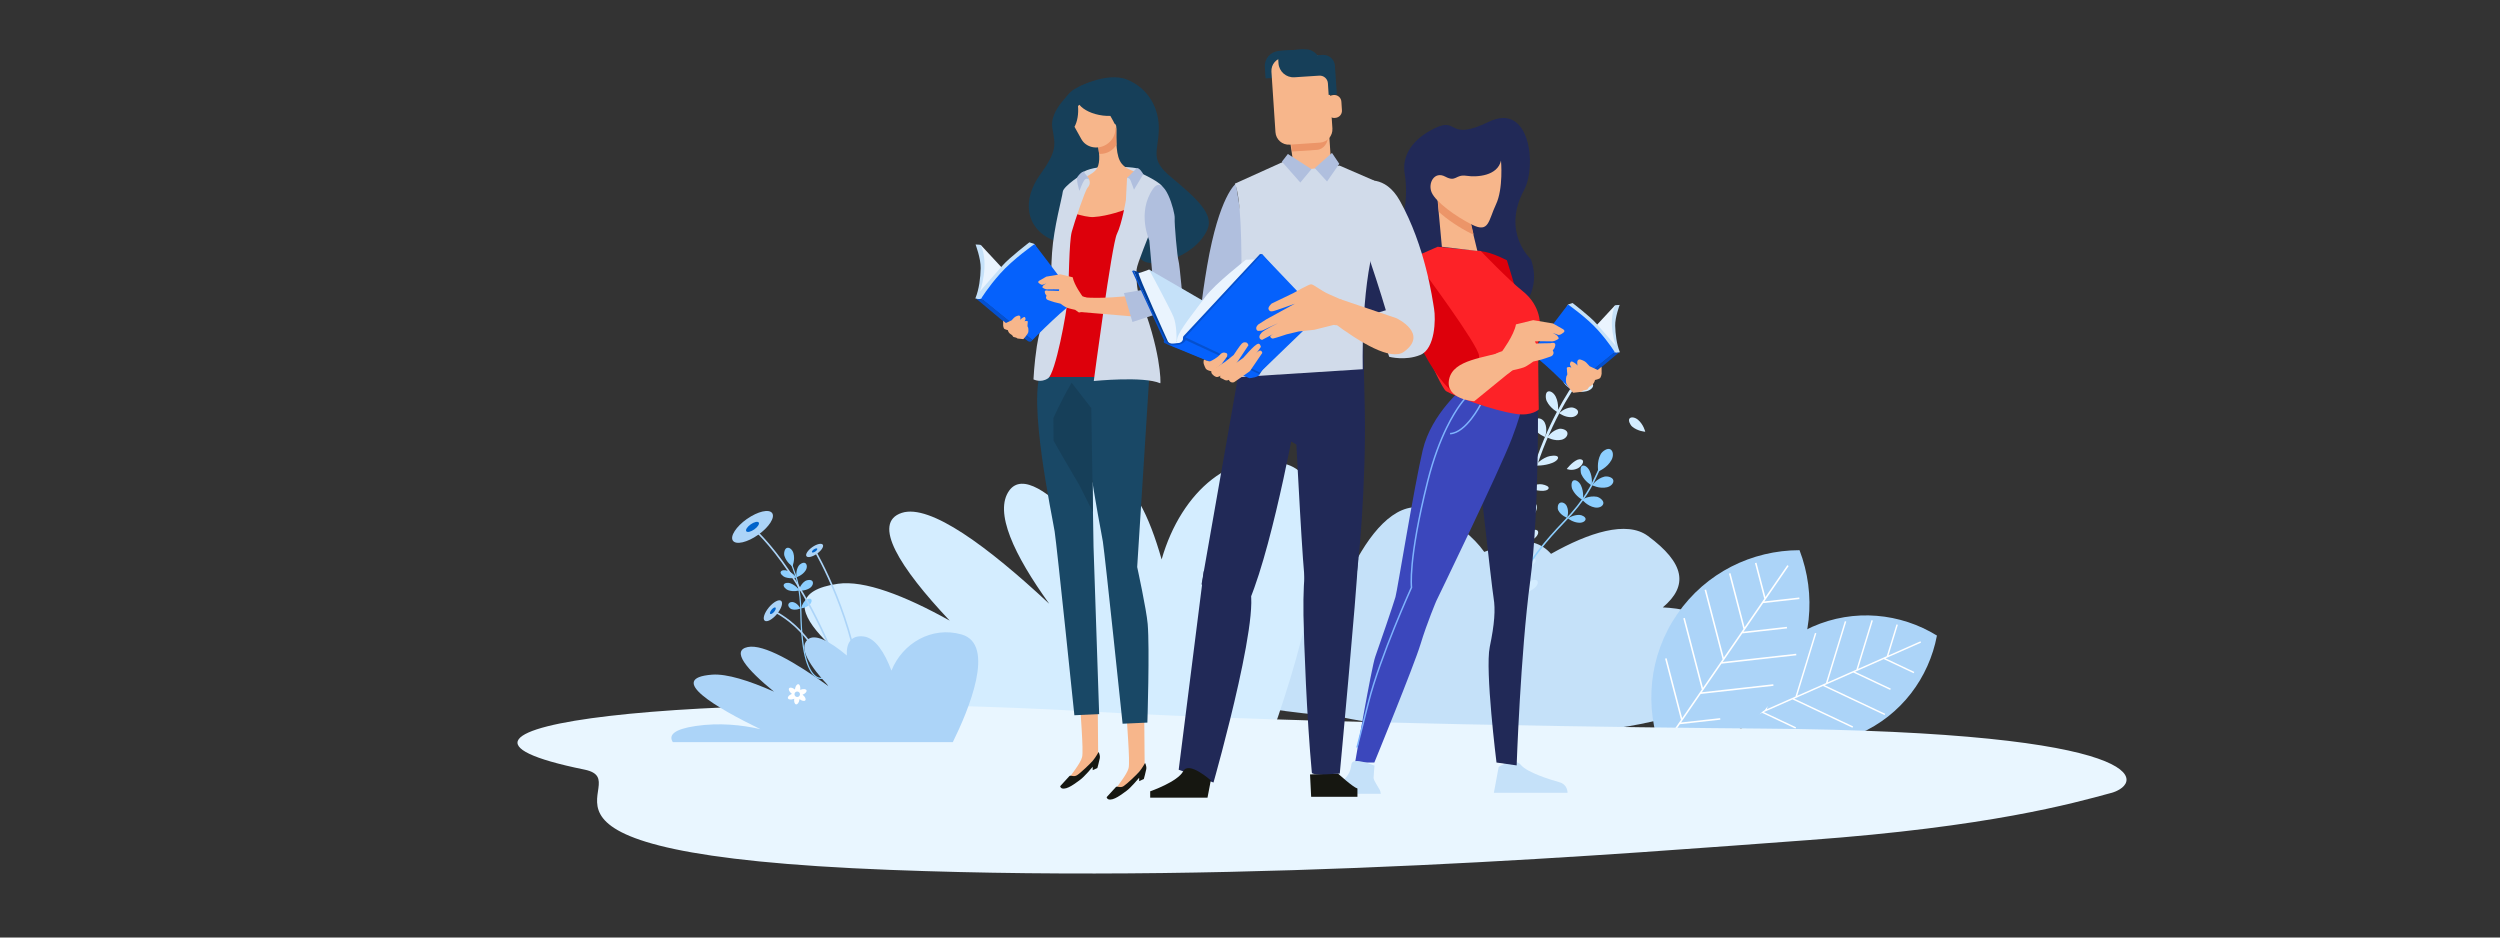 <?xml version="1.0" encoding="UTF-8"?>
<svg id="Capa_1" data-name="Capa 1" xmlns="http://www.w3.org/2000/svg" viewBox="0 0 800 300">
  <rect x="0" y="0" width="800" height="300" fill="#333333" stroke="none"/>
  <defs>
    <style>
      .cls-1 {
        fill: #fff;
      }

      .cls-2 {
        fill: #0561fc;
      }

      .cls-3 {
        fill: #eaf4fe;
      }

      .cls-4 {
        stroke: #7eb3ff;
        stroke-width: .48px;
      }

      .cls-4, .cls-5, .cls-6 {
        fill: none;
        stroke-miterlimit: 10;
      }

      .cls-7 {
        fill: #d4edff;
      }

      .cls-8 {
        fill: #c5e1f9;
      }

      .cls-9 {
        fill: #f7b68b;
      }

      .cls-10 {
        fill: #dd000b;
      }

      .cls-11 {
        fill: #163f59;
      }

      .cls-12 {
        fill: #194866;
      }

      .cls-13 {
        fill: #d1dbea;
      }

      .cls-14 {
        fill: #ec9568;
      }

      .cls-15 {
        fill: #0063cb;
      }

      .cls-16 {
        fill: #0450cf;
      }

      .cls-17 {
        fill: #acd4f8;
      }

      .cls-18 {
        fill: #003e99;
      }

      .cls-5 {
        stroke-width: .47px;
      }

      .cls-5, .cls-6 {
        stroke: #fff;
      }

      .cls-19 {
        fill: #b0bfde;
      }

      .cls-20 {
        fill: #3b47bc;
      }

      .cls-21 {
        fill: #fd2227;
      }

      .cls-22 {
        fill: #161711;
      }

      .cls-23 {
        fill: #212957;
      }

      .cls-24 {
        fill: #8dcfff;
      }

      .cls-25 {
        fill: #e9f6ff;
      }

      .cls-6 {
        stroke-width: .51px;
      }
    </style>
  </defs>
  <path class="cls-8" d="M389.4,204.73c-12.56-8.57-2.26-11.31,9.86-11.01-5.6-6.13-1.7-11.82,13.07-18,6.63-2.77,14.46-.97,22.05,2.93,6.54-11.69,15.01-19.61,24.15-15.05,7.56,3.77,13.07,8.27,16.43,13.01,2.44-.93,5.06-1.8,7.86-2.6,6.09-1.74,10.46-.22,13.51,3.22,12.09-6.82,24.2-10.73,30.98-5.74,11.79,8.69,13.07,15.91,4.79,22.87,12.08,.64,21.01,4.81,4.76,14.15,14.45-1.31,24.63,.4,18.1,9.11-14.59,19.39-79.21,21.5-126.92,11.63-30.3-2.22-55.32-8.38-59.73-18.45-3.25-7.41,7.4-8.09,21.12-6.08h-.02Z"/>
  <path class="cls-7" d="M245.62,241c-2.66-5.41,.6-10.26,13.11-13.31,13.66-3.34,26.72-2.06,37.48,.85-25.41-15.62-55.05-37.81-28.1-41.73,8.41-1.22,21.36,3.75,35.79,11.79-16.12-17.09-25.01-31.34-15.31-34.49,9.01-2.93,27.48,10.74,47.16,29.09-11.23-15.61-17.76-29.38-12.78-36.24,4.07-5.6,12.83,.23,22.92,11.29-.49-10.1,2.6-16.35,9.72-15.44,6.7,.85,12.17,12.33,16.11,26.21,6.32-22.08,23.23-36.16,40.37-30.31,20.14,6.88,4.22,59.85-4.66,85.09l-161.8,7.19h0Z"/>
  <path class="cls-17" d="M579.94,200.57c-13.39,5.91-22.22,17.9-24.77,31.38,11.68,7.19,26.49,8.73,39.88,2.81,13.39-5.91,22.22-17.9,24.77-31.38-11.68-7.19-26.49-8.73-39.88-2.81h0Z"/>
  <path class="cls-5" d="M614.64,205.43l-57.1,25.23m45.35-19.96l9.58,4.52m-19.32-.22l11.81,5.57m-21.54-1.27l19.74,9.32m-29.47-5.02l19.2,9.06m-28.94-4.77l10.69,5.05m29.35-22.94l3.11-10.13m-12.84,14.43l4.84-15.79m-14.58,20.09l6.06-19.77m-15.8,24.07l6.23-20.3m-15.96,24.6l5.35-17.44"/>
  <path class="cls-17" d="M536.71,196.53c-9.16,13.32-10.52,29.72-5.11,43.87,15.16-.02,29.98-7.15,39.14-20.47s10.52-29.72,5.11-43.87c-15.16,.02-29.98,7.15-39.14,20.47h0Z"/>
  <g>
    <path class="cls-6" d="M572.16,180.99l-39.08,56.82m31.08-45.06l11.63-1.3m-18.3,10.99l14.34-1.6m-21,11.29l23.97-2.68m-30.63,12.37l23.31-2.61m-29.98,12.29l12.98-1.45m14.3-38.59l-2.95-11.33m-3.71,21.01l-4.6-17.66m-2.06,27.35l-5.75-22.11m-.91,31.79l-5.91-22.71m-.75,32.4l-5.07-19.5"/>
    <path class="cls-25" d="M564.21,233.15c-36.12-.29-148.03-1.59-215.95-5.49-125.94-7.24-228.81,4.86-161.25,18.61,18.88,3.84-35.6,26.93,97.71,32.09,117.02,4.53,236.33-5.32,294.06-9.54,57.74-4.23,84.39-11.7,96.76-15.07,10.88-2.96,14.91-19.58-111.34-20.6h0Z"/>
  </g>
  <path class="cls-7" d="M486.16,196.49c-5.25-46.27,19.51-76.6,19.77-76.9l.68,.57c-.24,.3-24.78,30.36-19.57,76.23l-.88,.1h0Z"/>
  <path class="cls-7" d="M505.43,120.73s.24-2.85,2.14-4.94c.68-.76,2.43-1.56,3.14-.92s.41,2.12-.58,3.22c-1.89,2.09-4.69,2.64-4.69,2.64h0Z"/>
  <path class="cls-7" d="M502.8,124.85s1.67-1.93,4.16-2.53c.9-.22,2.62,.05,2.81,.84,.2,.8-.8,1.72-2.11,2.04-2.49,.6-4.85-.35-4.85-.35h0Z"/>
  <path class="cls-7" d="M498.94,132.22s1.64-1.68,3.8-1.84c.78-.06,2.19,.53,2.25,1.39,.06,.85-.89,1.62-2.02,1.71-2.17,.16-4.03-1.26-4.03-1.26h0Z"/>
  <path class="cls-7" d="M503.2,124.75s-2.16-.89-3.1-2.84c-.34-.7-.31-2.22,.45-2.59,.77-.37,1.83,.22,2.32,1.24,.94,1.94,.32,4.18,.32,4.18h0Z"/>
  <path class="cls-7" d="M486.16,173.88s-2.39-.13-4.18-1.64c-.66-.55-1.36-1.99-.85-2.6,.51-.61,1.75-.4,2.7,.4,1.8,1.52,2.33,3.84,2.33,3.84h0Z"/>
  <path class="cls-7" d="M498.49,131.95s-2.38-1.22-3.53-3.59c-.42-.86-.5-2.66,.3-3.04s1.97,.39,2.58,1.64c1.15,2.37,.65,4.99,.65,4.99h0Z"/>
  <path class="cls-7" d="M494.46,139.84s-2.52-.85-3.53-2.92c-.36-.75-.23-2.42,.7-2.88,.94-.46,2.17,.13,2.7,1.22,1.01,2.07,.12,4.58,.12,4.58h0Z"/>
  <path class="cls-7" d="M495.12,139.97s1.45-2.18,3.75-2.73c.83-.2,2.46,.24,2.69,1.2,.23,.96-.64,1.99-1.86,2.28-2.3,.55-4.58-.75-4.58-.75h0Z"/>
  <path class="cls-7" d="M486.38,174.25s.41-2.18,2.38-3.81c.72-.58,2.48-1.22,3.14-.73,.66,.47,.28,1.61-.76,2.47-1.97,1.62-4.76,2.08-4.76,2.08h0Z"/>
  <path class="cls-7" d="M489.22,156.16s1.3-1.13,3.55-1.22c.81-.03,2.46,.4,2.74,.98,.29,.58-.51,1.1-1.7,1.15-2.24,.08-4.59-.91-4.59-.91h0Z"/>
  <path class="cls-7" d="M491.21,148.38s-1.43-.75-2.14-2.63c-.26-.68-.32-2.2,.14-2.63,.47-.43,1.19,.09,1.56,1.08,.71,1.88,.44,4.17,.44,4.17h0Z"/>
  <path class="cls-7" d="M487.56,165.65s.66-2.69,2.14-4.13c.54-.51,1.71-.71,2.02,.14,.3,.85-.13,2.2-.92,2.95-1.49,1.42-3.24,1.04-3.24,1.04h0Z"/>
  <path class="cls-7" d="M489.33,156.53s-3.03-1.18-4.7-3.19c-.61-.73-.91-2.2,0-2.45,.92-.25,2.43,.47,3.32,1.54,1.68,2.02,1.38,4.11,1.38,4.11h0Z"/>
  <path class="cls-7" d="M487.14,165.96s-2.86-1.12-4.31-3c-.53-.68-.67-2.04,.26-2.26s2.36,.47,3.11,1.45c1.45,1.88,.93,3.81,.93,3.81h0Z"/>
  <path class="cls-7" d="M526.49,138.16s-2.39-.13-4.19-1.64c-.65-.55-1.36-1.99-.85-2.6,.51-.61,1.75-.4,2.7,.4,1.8,1.52,2.33,3.84,2.33,3.84h0Z"/>
  <path class="cls-7" d="M486.24,190.26s.41-2.18,2.39-3.8c.71-.59,2.47-1.22,3.14-.74,.66,.47,.28,1.61-.76,2.47-1.98,1.63-4.76,2.08-4.76,2.08h0Z"/>
  <path class="cls-7" d="M485.87,182.32s.52-1.64,2.42-2.87c.69-.44,2.32-.91,2.88-.55,.56,.36,.14,1.22-.86,1.87-1.89,1.22-4.43,1.56-4.43,1.56h0Z"/>
  <path class="cls-7" d="M501.37,150.07s1.52-2.09,3.38-2.94c.68-.31,1.84-.21,1.83,.57,0,.77-.87,1.79-1.85,2.24-1.87,.85-3.37,.13-3.37,.13h0Z"/>
  <path class="cls-7" d="M486.1,190.57s-3.15-.79-5.07-2.58c-.7-.65-1.19-2.06-.31-2.43,.88-.36,2.47,.17,3.49,1.11,1.92,1.79,1.89,3.9,1.89,3.9h0Z"/>
  <path class="cls-7" d="M485.78,182.48s-2.87-.73-4.38-2.32c-.55-.58-.77-1.83,.13-2.15s2.33,.17,3.13,1.01c1.52,1.6,1.11,3.46,1.11,3.46h0Z"/>
  <path class="cls-7" d="M491.31,148.99s1.26-1.79,3.81-2.81c.92-.37,2.89-.58,3.34-.04,.45,.54-.36,1.44-1.71,1.98-2.55,1.02-5.45,.88-5.45,.88h0Z"/>
  <path class="cls-24" d="M253.57,181.26s-1.95-1.3-2.57-3.42c-.22-.77,.03-2.28,.84-2.52,.8-.23,1.73,.56,2.05,1.68,.62,2.13-.32,4.27-.32,4.27h0Z"/>
  <path class="cls-24" d="M254.86,184.72s-.32-2.02,.69-3.64c.36-.58,1.51-1.28,2.13-.89,.62,.4,.67,1.45,.14,2.32-1.01,1.62-2.96,2.22-2.96,2.22h0Z"/>
  <path class="cls-24" d="M255.55,188.97s.53-1.98,2.11-3.04c.58-.39,1.9-.56,2.32,.06,.41,.61,.02,1.6-.81,2.17-1.58,1.07-3.61,.82-3.61,.82h0Z"/>
  <path class="cls-24" d="M254.84,184.83s-1.83,.51-3.62-.13c-.66-.23-1.61-1.1-1.41-1.67s1.19-.73,2.14-.4c1.79,.64,2.89,2.19,2.89,2.19h0Z"/>
  <path class="cls-24" d="M255.82,188.92s-1.85,.58-3.64-.07c-.65-.23-1.6-1.12-1.39-1.72s1.22-.8,2.17-.46c1.79,.64,2.87,2.25,2.87,2.25h0Z"/>
  <path class="cls-24" d="M256.13,194.71s-1.5,.7-2.88,.21c-.5-.17-1.18-.97-.96-1.57,.21-.61,1.02-.87,1.75-.61,1.38,.49,2.09,1.98,2.09,1.98h0Z"/>
  <path class="cls-24" d="M256.36,194.68s.28-1.56,1.41-2.61c.41-.38,1.42-.72,1.78-.32,.36,.39,.13,1.19-.47,1.74-1.14,1.05-2.72,1.19-2.72,1.19h0Z"/>
  <path class="cls-24" d="M262.43,217.27c.49,.05,.8-.06,.82-.07l-.13-.36,.07,.18-.06-.18s-.87,.29-1.94-.46c-1.21-.85-2.21-2.6-2.99-5.22-1.06-3.6-1.64-8.73-1.73-15.25-.1-7.58-1.53-11.46-2.47-14.03-.24-.66-.45-1.22-.58-1.72l-.37,.1c.13,.51,.35,1.09,.59,1.75,.93,2.54,2.34,6.39,2.44,13.9,.19,14.53,2.77,19.33,4.91,20.8,.55,.39,1.06,.53,1.45,.56h0Z"/>
  <path class="cls-24" d="M511.46,150.87s-.62-3,.76-5.53c.5-.92,2.13-2.09,3.08-1.57s1.1,2.1,.37,3.44c-1.38,2.54-4.21,3.66-4.21,3.66h0Z"/>
  <path class="cls-24" d="M509.47,155.26s1.56-2.17,3.98-2.75c.88-.21,2.58,.19,2.8,1.13,.23,.94-.7,1.97-1.98,2.28-2.43,.58-4.8-.66-4.8-.66h0Z"/>
  <path class="cls-24" d="M506.22,159.85s2.31-1.35,4.76-.89c.89,.17,2.28,1.22,2.09,2.17s-1.45,1.51-2.74,1.26c-2.45-.46-4.11-2.55-4.11-2.55h0Z"/>
  <path class="cls-24" d="M509.34,155.34s-2.17-1.19-3.25-3.44c-.39-.81-.49-2.5,.22-2.84,.71-.35,1.79,.41,2.36,1.59,1.08,2.24,.67,4.69,.67,4.69h0Z"/>
  <path class="cls-24" d="M506.51,160.05s-2.24-1.16-3.33-3.41c-.4-.81-.46-2.51,.29-2.88,.75-.36,1.87,.37,2.43,1.56,1.08,2.24,.6,4.72,.6,4.72h0Z"/>
  <path class="cls-24" d="M501.49,165.71s-2.04-.73-2.86-2.44c-.3-.62-.21-1.99,.55-2.36,.75-.36,1.75,.13,2.18,1.04,.83,1.71,.13,3.76,.13,3.76h0Z"/>
  <path class="cls-24" d="M501.73,165.89s1.68-1.19,3.71-1.12c.73,.02,1.98,.63,1.95,1.33-.02,.7-.97,1.22-2.04,1.18-2.02-.07-3.61-1.39-3.61-1.39h0Z"/>
  <path class="cls-24" d="M486.65,192.45c.41,.49,.8,.68,.83,.69l.21-.46-.1,.23,.11-.23s-1.07-.52-1.39-2.21c-.35-1.9,.32-4.45,2.01-7.59,2.31-4.32,6.47-9.61,12.38-15.76,6.86-7.14,9.1-12.04,10.57-15.29,.38-.83,.7-1.55,1.04-2.13l-.44-.25c-.35,.6-.68,1.33-1.06,2.17-1.46,3.22-3.67,8.08-10.48,15.15-13.14,13.67-15.15,20.5-14.52,23.82,.17,.87,.51,1.46,.84,1.86h0Z"/>
  <path class="cls-17" d="M215.31,237.49c-1.46-2.24,.36-4.15,7.29-5.17,7.57-1.11,14.79-.36,20.75,1.02-14.03-6.8-30.39-16.34-15.45-17.45,4.65-.34,11.82,1.91,19.78,5.44-8.88-7.23-13.78-13.17-8.39-14.28,4.99-1.03,15.19,4.85,26.03,12.66-6.18-6.54-9.76-12.25-6.99-14.94,2.27-2.2,7.1,.32,12.66,4.99-.24-4.11,1.48-6.59,5.42-6.09,3.71,.47,6.71,5.22,8.85,10.93,3.56-8.85,12.95-14.27,22.43-11.58,11.14,3.15,2.19,24.37-2.79,34.47h-89.59Z"/>
  <path class="cls-17" d="M272.8,228.16l.51-.15c-3.61-12.1-10.12-29.79-20.62-45.31-6.28-9.29-11.1-13.46-11.14-13.5l-.35,.4s4.81,4.17,11.06,13.41c5.77,8.54,14.01,23.29,20.54,45.13h0Z"/>
  <path class="cls-17" d="M275.5,223.47l.53-.04c-2.05-25.2-14.76-46.87-14.88-47.08l-.46,.27c.13,.21,12.78,21.78,14.81,46.85h0Z"/>
  <path class="cls-17" d="M265.99,225.84l.53-.05c-1.03-12.12-6.16-19.78-10.28-24.09-4.47-4.67-8.77-6.5-8.81-6.51l-.21,.49s4.25,1.81,8.65,6.41c4.05,4.24,9.1,11.8,10.12,23.75h0Z"/>
  <path class="cls-17" d="M239.02,166.06c-3.47,2.44-5.48,5.56-4.49,6.96,.99,1.41,4.6,.57,8.07-1.87s5.48-5.56,4.49-6.96-4.6-.56-8.07,1.88h0Z"/>
  <path class="cls-15" d="M240.23,167.79c-1.1,.77-1.74,1.76-1.42,2.21s1.46,.18,2.56-.59,1.74-1.76,1.42-2.21-1.46-.18-2.56,.59h0Z"/>
  <path class="cls-17" d="M259.93,175.08c-1.45,1.02-2.28,2.32-1.87,2.9s1.91,.24,3.36-.78c1.45-1.02,2.28-2.32,1.87-2.9s-1.92-.24-3.36,.78h0Z"/>
  <path class="cls-15" d="M260.43,175.8c-.46,.32-.73,.73-.59,.92,.13,.18,.61,.07,1.07-.24,.46-.32,.73-.73,.59-.92-.13-.18-.61-.07-1.07,.24h0Z"/>
  <path class="cls-17" d="M246.04,194.37c-1.45,1.75-2.06,3.65-1.35,4.24,.71,.59,2.47-.36,3.92-2.1,1.45-1.75,2.06-3.65,1.35-4.24-.71-.59-2.47,.36-3.92,2.1h0Z"/>
  <path class="cls-15" d="M246.91,195.1c-.46,.55-.66,1.16-.43,1.34,.22,.19,.78-.11,1.24-.66,.46-.56,.66-1.16,.43-1.35-.23-.19-.78,.11-1.25,.67h0Z"/>
  <path class="cls-1" d="M254.98,223.03c-.47-.07-.81-.52-.73-1,.07-.48,.52-.81,1-.73,.47,.07,.81,.52,.73,1-.07,.47-.51,.81-1,.73h0Zm1.99-.6c-.06-.05-.12-.09-.18-.13,.03,0,.06-.02,.09-.03,.83-.32,1.37-.94,1.2-1.38-.17-.43-.99-.52-1.82-.2-.07,.03-.14,.06-.21,.09,0-.03,.02-.06,.02-.1,.13-.89-.13-1.65-.59-1.73-.46-.07-.94,.59-1.07,1.48,0,.08-.02,.15-.02,.22-.02-.02-.05-.04-.08-.06-.7-.56-1.5-.72-1.79-.35-.29,.36,.04,1.11,.73,1.67,.06,.05,.12,.09,.18,.13-.03,.02-.06,.02-.09,.04-.83,.32-1.37,.94-1.2,1.38,.17,.43,.98,.52,1.82,.2,.07-.02,.14-.06,.21-.09,0,.03-.02,.06-.02,.1-.13,.89,.13,1.65,.59,1.73,.46,.07,.95-.59,1.07-1.48,.02-.08,.02-.15,.02-.22,.02,.02,.06,.05,.08,.06,.7,.56,1.5,.71,1.79,.35,.29-.36-.04-1.11-.73-1.67h0Z"/>
  <path class="cls-8" d="M479.58,245.38l-1.54,8.31h23.56s.15-2.62-2.62-3.39c-2.77-.77-10.31-3.08-12.31-5.54-2-2.47-7.08,.62-7.08,.62h0Z"/>
  <path class="cls-23" d="M478.88,244s-3.7-29.56-2.16-36.96c1.54-7.39,1.85-12,1.23-15.7s-5.74-49.86-5.74-49.86l15.9-16.64h4s.62,38.18-2.47,61.27c-3.08,23.09-4.31,58.82-4.31,58.82l-6.46-.92h0Z"/>
  <path class="cls-20" d="M468.41,123.91s-10.36,8.39-13.13,20.1c-2.77,11.7-8.12,44.87-8.73,47.03s-5.23,15.7-6.46,19.09c-1.23,3.39-6.46,33.87-6.46,33.87h6.16s12.62-30.79,14.78-37.87,5.05-13.83,5.05-13.83c0,0,20.2-41.59,24.2-52.06,4-10.47,4.32-15.4,4.32-15.4l-19.71-.92h0v-.02Z"/>
  <path class="cls-8" d="M439.85,245s-.31,3-.31,3.93,2,3.54,2.16,4.31l.15,.77h-15.09s-.31-1.54,2.16-3.54c2.47-2,3.23-3.39,3.54-5.93s7.39,.47,7.39,.47h0Z"/>
  <path class="cls-4" d="M469.1,127.22s-2.85,2.85-6.16,9.63c-2.03,4.16-4.24,9.79-6.08,17.16-6.34,25.35-5.18,33.96-5.18,33.96,0,0-10.05,22.16-13.75,36.71l-3.69,14.55m39.49-109.7s-4.62,9.01-9.7,9.24"/>
  <path class="cls-23" d="M489.91,82.99s-9.56-8.59-2.19-22.22c4.09-7.56,1.94-28.21-11.29-21.8-13.24,6.41-9.66-1.58-17.13,1.98-7.48,3.56-10.79,8.92-9.78,14.77s.36,16.99-4.24,19.13-26.62,14.13-12.43,29.27c14.19,15.14,65.81,4.02,57.06-21.14h0Z"/>
  <path class="cls-10" d="M482.21,83.29s8.28,26.51,7.84,30c-.45,3.49-3.11,14.25-6.33,12.48s-7.76-11.82-9.14-19.83c-1.38-8.01-15.33-34.27,7.63-22.65h0Z"/>
  <path class="cls-21" d="M473.84,80.31c-1.08,0-13.78-1.35-13.78-1.35l-8.65,3.79s-4.32-.27-3.24,6.76,12.43,34.32,14.6,35.67c2.17,1.35,14.55,6.17,22.43,7.29,5.04,.72,7.21-1.44,7.21-1.44,0,0-.45-24.5,.09-25.58s.81-7.57-5.41-12.43c-4.28-3.35-13.25-12.7-13.25-12.7h0Z"/>
  <path class="cls-10" d="M454.92,85.99s18.11,24.33,18.37,27.83c.27,3.52-2.97,13.78-6.49,12.7-3.51-1.08-10-10-12.97-17.57-2.97-7.57-13.25-32.16,1.08-22.97h0Z"/>
  <polygon class="cls-9" points="459.78 61.4 461.4 78.97 472.76 80.31 470.06 69.23 459.78 61.4 459.78 61.4"/>
  <path class="cls-14" d="M471.56,75.08c-.3-.12-.62-.26-.97-.43-3.57-1.79-7.49-4.4-10.14-6.83l-.67-7.77,10.27,8.4,1.51,6.63h0Z"/>
  <path class="cls-9" d="M480.32,51.39s.81,8.92-1.62,14.05c-2.43,5.14-2.17,9.19-7.57,6.49s-11.63-7.29-12.97-10.27c-1.35-2.97,.81-7.03,4.32-5.14,3.52,1.89,3.25-.81,6.76-.27,3.51,.54,10,0,11.08-4.87h0Z"/>
  <path class="cls-9" d="M491.33,114.29c.21-.02,.41-.06,.61-.1v-1.61c0-2.02-.8-3.87-2.09-5.25-.15,.23-.28,.42-.4,.54-1.11,1.11-1.48,2.54-6.65,4.21-7.86,2.54-17.76,2.88-19.09,9.3-1.33,6.43,8.04,7.03,8.04,7.03l15.15-12.35s1.77-1.44,4.43-1.77h.02Z"/>
  <path class="cls-3" d="M516.82,97.7l-5.99,6.46,6.33,7.52,.27-.73s-1.62-5.26-.97-8.04c.65-2.77,.37-5.23,.37-5.23h0Z"/>
  <path class="cls-8" d="M503.22,96.96s5.7,4.38,7.54,6.51c1.83,2.13,6.14,6.93,6.31,7.26,0,0-2.71-7.44-.24-13.02,.04-.09,1.46-.13,1.46-.13,0,0-1.49,3.95-1.43,6.61s.46,5.97,1.46,8.4c.19,.46-2.35,.36-2.35,.36l-14.72-14.45,.53-1.06,1.45-.48h0Z"/>
  <path class="cls-2" d="M489.68,113.32l12.09-15.88s6.02,4.21,9.6,8.24c3.58,4.03,5.37,7.04,5.37,7.04l-14.34,11.65s-10.48-10.71-12.72-11.06h0Z"/>
  <path class="cls-9" d="M485.07,103.81l5.55-1.36,6.33,1.06,3.1,1.76s1.06,.52,.28,1.14c-.77,.61-1.36,.92-1.83,.7-.47-.21-1.61-.55-1.61-.55,0,0,1.32,.58,1.6,1.1,.28,.51,.53,.58-.09,.97s-1.53,.67-1.79,.61c-.25-.06-5.38-.02-5.38-.02,0,0-.14,.84,.29,.74,.43-.09,4.62-.14,4.62-.14,0,0,.91-.27,1.34,.03,.43,.3,.13,.96,.04,1.31-.09,.35-.65,.95-.65,.95,0,0,.23,.38,.26,.68,.04,.3-.09,.97-.84,1.26s-2.96,.99-2.96,.99l-2.7,.66s-1.94,1.45-2.95,1.84c-1.02,.4-3.68,.96-3.68,.96l-1.71,1.21s-3.43-.62-3.45-.85c0-.23-1.6-4.13-1.06-4.96s2.92-1.52,2.92-1.52c0,0,3.75-5.03,4.41-8.55h-.02Z"/>
  <path class="cls-16" d="M518.32,112.58s-.76,.55-1.58,.14c-.19-.09-14.34,11.65-14.34,11.65,0,0,.2,.62,1,.39,.81-.23,14.92-12.18,14.92-12.18h0Z"/>
  <path class="cls-9" d="M505.51,115s1.34,.26,2.12,1.05c.77,.79,1.07,1.15,1.07,1.15l2.56,1.19,1.24-1.03,.02,2.25s-.15,1.22-.66,1.5c-.51,.28-1.45,.48-1.45,.48,0,0-.19,.92-.83,1.49s-1.05,.72-1.05,.72l-.6,.85-1.34,.36-.56,.37-2.61,.31s-2.13-2.29-2.27-3.25c-.13-.96,0-2.1,.27-2.32s-.04-1.31,.02-1.56c.06-.25-.28-.91,.15-1.03,.42-.13,1-.15,1.19,.17,.2,.32-.4-1.02-.4-1.02,0,0,.02-.94,.47-1,.44-.06,1.48,.79,1.48,.79,0,0,.28,.21,.41,.47,.13,.26-.07-.67-.02-1.08,.04-.4,.21-.86,.8-.85h0Z"/>
  <path class="cls-11" d="M346.67,27.12c12.58-4.92,13.66,1.39,16.84,8.97,3.18,7.58,5,24.82-1.63,31.34-6.63,6.52-6.59,17.24-11.63,11.78-5.86-6.36-8.31-.13-13.38-2.37-8.94-3.94-9.74-13-4.07-20.9s4.87-9.56,3.93-15.04,6-12.24,9.93-13.78h0Z"/>
  <path class="cls-11" d="M343.03,29.04c.92-.8,11-6.29,17.66-3.56,6.67,2.73,10.38,9.06,10.12,16.23-.27,7.18-2.88,9.3,3.93,14.96,8.32,6.92,13.7,11.88,11.67,16.67-3.93,9.26-19.5,13.62-21.67,8.99-2.69-5.76,5.73-20.75-2.49-22.22-6.09-1.09-8.21-2.05-9.41-9.52-1.19-7.48,5.44-12.34,.55-12.19-5.77,.17-18.38-2.39-10.36-9.35h0Z"/>
  <path class="cls-13" d="M362.76,58.99s-15.63,.43-16-.36c-.36-.77-1.98-2.54,.13-3.74,2.11-1.2,6.51-1.69,9.03-1.62,2.51,.07,8.56,.23,8.56,1,0,2.65-1.01,4.23-1.73,4.72h0Z"/>
  <path class="cls-9" d="M368.58,57.92s-5.37,10.46-11.67,11.9c-6.31,1.45-15.06,.09-15.96-2.43s1.3-7.48,2.75-8.75c1.45-1.26,6.13-2.52,7.4-4.87,1.03-1.91,.72-5.41,0-8.12-.72-2.7-2.88-2.88-.72-4.15s1.26-2.52,3.43-2.17c2.17,.36,3.43-.45,3.43,1.62,0,3.79-.31,9.1,1.8,11.54,2.35,2.7,5.77,2.17,9.55,5.41h-.02Z"/>
  <path class="cls-14" d="M351.09,45.65c-.72-2.7-2.88-2.88-.72-4.15s1.26-2.52,3.43-2.17c.4,.07,.78,.09,1.12,.1,.32,.28,.65,.55,1,.81,.43,.32,.87,.61,1.3,.88,0,1.57-.05,3.38,.05,5.14-.99,1.78-2.93,2.99-5.18,2.99-.13,0-.26,0-.39-.02-.09-1.22-.31-2.48-.61-3.6h0Z"/>
  <path class="cls-9" d="M366.16,229.42l.13,15.55s-5.55,6.77-7.57,7.85c-2.03,1.08-1.75,.13-1.62-.4,.13-.54,3.52-4.47,4.05-6.62,.54-2.17-.68-15.42-.54-16.1,.13-.68,5.55-.27,5.55-.27h0Z"/>
  <path class="cls-12" d="M367.69,121.76l-3.79,59.69s2.97,13.63,3.36,18.22c.66,7.86-.1,31.56-.1,31.56l-7.93,.36s-5.59-53.56-6.31-58.25c-.72-4.69-8.84-42.92-4.15-52.3s18.94,.72,18.94,.72h0Z"/>
  <path class="cls-22" d="M366.42,244.16s.54,.95,.39,1.94c-.13,.81-.79,3.19-.79,3.19l-1.49,.67v-1.08s-2.7,3.25-4.05,4.19c-1.35,.95-4.19,3.3-5.82,2.7-.43-.16-.54-.67-.54-.67,0,0,2.57-2.84,2.97-3.25,.4-.4,1.35,.4,2.43-.27,1.08-.68,4.17-3.63,5-4.6,1.08-1.26,1.9-2.84,1.9-2.84h0Z"/>
  <path class="cls-9" d="M351.28,225.9l.13,15.55s-5.55,6.77-7.57,7.85c-2.03,1.08-1.75,.13-1.62-.4,.13-.55,3.52-4.47,4.05-6.63,.54-2.17-.68-15.42-.54-16.1,.13-.67,5.55-.27,5.55-.27h0Z"/>
  <path class="cls-12" d="M349.03,119.05l.9,55.91,1.8,53.56-7.93,.36s-5.59-54.11-6.31-58.79c-.72-4.69-8.84-42.38-4.15-51.76,4.69-9.38,15.69,.72,15.69,.72h0Z"/>
  <path class="cls-11" d="M342.92,122.47l6.29,8.12,.54,33.37c-2.24-4.54-3.89-7.86-4.41-8.81-.85-1.56-4.3-7.18-8.2-14.13-.04-2.4-.06-4.82-.06-7.23,1.92-4.2,3.88-8.04,5.84-11.32h0Z"/>
  <path class="cls-22" d="M351.55,240.64s.54,.95,.39,1.95c-.13,.81-.79,3.19-.79,3.19l-1.49,.67v-1.08s-2.7,3.25-4.05,4.19c-1.35,.95-4.19,3.3-5.82,2.71-.43-.16-.54-.68-.54-.68,0,0,2.57-2.84,2.97-3.25,.4-.4,1.35,.4,2.43-.27s4.17-3.63,5-4.6c1.08-1.26,1.9-2.84,1.9-2.84h0Z"/>
  <path class="cls-10" d="M334.27,120.63h29.08l-4.2-24.65,.96-28.91s-5.41,2.09-10.15,2.38c-3.11,.2-9.74-2.38-9.74-2.38l-5.95,53.56h0Z"/>
  <path class="cls-13" d="M350.01,121.94s5.77-43.82,7.4-47.07c1.62-3.25,2.88-10.82,2.88-10.82l.36-7.03,2.88-2.35s7.03,3.07,8.3,4.87-2.35,10.46-3.25,13.17c-.9,2.7-4.69,11.54-4.87,13.52s.04,6.54,.9,8.65c6.85,16.77,6.91,27.87,6.67,27.77-5.41-2.35-21.28-.72-21.28-.72h0Z"/>
  <path class="cls-19" d="M367.78,76.94l1.68,18.67-.18,2.54,9.33-.54s-1.09-12.95-1.49-14.17-1.35-11.77-1.22-13.66c.13-1.9-3.32-14.61-6.95-9.33-5.23,7.57-1.16,16.5-1.16,16.5h0Z"/>
  <path class="cls-13" d="M346.76,55.4s-6.49,4.15-6.67,5.95-2.88,11.36-3.43,19.47c-.54,8.12,0,10.28-1.08,16.05s-2.69,6.75-3.79,13.89c-.85,5.59-1.08,10.64-1.08,10.64,0,0,2.35,1.26,4.69-.36,2.35-1.62,5.95-20.92,6.31-25.79s.36-17.85,1.26-21.1,4.24-13.17,5.05-14.07c2.02-2.25-.9-4.33-1.26-4.69h0Z"/>
  <path class="cls-19" d="M363.67,53.91l-3.07,3.11s.77-.48,1.33,1.11c.4,1.15,.95,2.57,.95,2.57l2.97-4.95s-1.24-2.38-2.19-1.84h0Z"/>
  <path class="cls-19" d="M346.86,54.9s.18,.52,.5,.85c.58,.63,1.24,1.75,1.24,1.75,0,0-.95-.74-1.56,.08-.75,1.01-1.62,3.49-1.62,3.49,0,0-1.23-3.67-.54-4.6,1.26-1.67,1.98-1.58,1.98-1.58h0Z"/>
  <path class="cls-9" d="M344.97,33.91c.13-.13,.28-.26,.43-.38,1.38,1.68,4.16,3.03,7.53,3.45,.81,.1,1.62,.13,2.39,.11l.97,1.75c1.45,2.6,.32,5.98-2.51,7.56s-6.3,.73-7.74-1.87l-2.2-3.96c.91-1.68,1.35-4.06,1.12-6.66h0Z"/>
  <path class="cls-9" d="M344.98,99.78l1.81-4.62c5.98,.45,12.27-.25,17.73-.7,11.7-.96,11.94,1.22,11.94,1.22-3.03,3.44-14.16,5.56-14.16,5.56l-17.32-1.45h0Z"/>
  <path class="cls-19" d="M371.93,91.68l-12.27,2.11,2.72,9.25,16.23-5.35s-3.31-6.13-6.69-6.01h0Z"/>
  <path class="cls-3" d="M313.87,78.41l6.84,7.38-7.22,8.58-.3-.83s1.85-6.01,1.11-9.17c-.73-3.16-.42-5.97-.42-5.97h0Z"/>
  <path class="cls-8" d="M329.39,77.55s-6.5,4.99-8.6,7.44c-2.09,2.43-7.01,7.91-7.2,8.28,0,0,3.1-8.49,.27-14.87-.05-.11-1.68-.16-1.68-.16,0,0,1.7,4.5,1.64,7.55-.06,3.04-.52,6.81-1.67,9.59-.21,.52,2.69,.41,2.69,.41l16.8-16.49-.6-1.21-1.65-.55h0Z"/>
  <path class="cls-2" d="M344.85,96.23l-13.8-18.12s-6.88,4.81-10.96,9.41c-4.09,4.6-6.12,8.04-6.12,8.04l16.38,13.29s11.96-12.23,14.51-12.61h0Z"/>
  <path class="cls-9" d="M343.27,88.73l-3.94-.96-4.5,.75-2.2,1.26s-.75,.37-.2,.81c.55,.43,.96,.65,1.3,.5s1.15-.39,1.15-.39c0,0-.93,.41-1.13,.78-.2,.36-.38,.4,.06,.69s1.09,.47,1.27,.43c.18-.04,3.83-.02,3.83-.02,0,0,.1,.59-.21,.53s-3.28-.1-3.28-.1c0,0-.65-.19-.95,.02s-.09,.68-.02,.93c.07,.24,.46,.67,.46,.67,0,0-.16,.27-.19,.48-.02,.21,.06,.69,.59,.89,.53,.21,2.11,.7,2.11,.7l1.92,.47s1.38,1.03,2.09,1.3,2.62,.68,2.62,.68l1.22,.85s2.43-.44,2.44-.61c0-.17,1.13-2.94,.75-3.52-.38-.59-2.07-1.07-2.07-1.07,0,0-2.66-3.57-3.13-6.08h0Z"/>
  <path class="cls-16" d="M312.16,95.38s.87,.62,1.8,.17c.21-.11,16.38,13.29,16.38,13.29,0,0-.23,.71-1.15,.44s-17.03-13.9-17.03-13.9h0Z"/>
  <path class="cls-9" d="M325.96,100.96s-.96,.18-1.5,.74-.75,.81-.75,.81l-1.82,.85-.88-.73v1.6s.09,.87,.47,1.07c.36,.2,1.03,.34,1.03,.34,0,0,.13,.66,.58,1.05,.45,.4,.74,.51,.74,.51l.43,.61,.95,.25,.4,.26,1.85,.21s1.51-1.62,1.6-2.3,0-1.49-.19-1.64c-.19-.16,.02-.92-.02-1.11s.19-.64-.1-.73c-.3-.09-.7-.1-.85,.12s.28-.72,.28-.72c0,0-.02-.67-.33-.71-.32-.04-1.04,.56-1.04,.56,0,0-.2,.14-.29,.33-.09,.18,.05-.48,.02-.77-.02-.28-.15-.61-.57-.6h0Z"/>
  <path class="cls-9" d="M422.17,54.43c2.17-.14,3.78-2.32,3.6-4.87l-1.26-18.87c-.44-.58-.93-1.05-1.46-1.37-2.61-1.49-5.47-1.3-7.86,.52-2.6,2.05-3.41,8.46-2.92,11.6,.66,4.5,1.33,9,1.99,13.51l7.9-.53h0Z"/>
  <path class="cls-19" d="M395.48,58.78s-5.32,3.75-9.2,26.33c-3.88,22.59-1.41,21.73-1.41,21.73l.7,5.14,9.88,.85,5.64-19.44-5.62-34.62h0Z"/>
  <path class="cls-22" d="M434.38,252.32v2.66h-14.81l-.36-7.16,8.94-.29s4.82,4.41,6.23,4.79h0Z"/>
  <path class="cls-23" d="M415.54,128.85s-7.67,43.91-15.67,63.18c-7.09,17.08-15.36-5.14-15.36-5.14l12.94-73.67,21.32-1.62s1.47,.54-3.23,17.24h0Z"/>
  <path class="cls-23" d="M413.76,111.78l-2.62,28.31,3.7,2.17s2.14,42.05,2.84,44.18c4,12.17,14.34,4.87,15.75,.81,1.41-4.05,3.76-34.09,3.3-56l-.47-21.92-22.49,2.43h0Z"/>
  <path class="cls-23" d="M418.58,175.16s-1.71,7.49-1.47,21.65c.16,8.98,1.04,32.75,2.68,50.45,.1,1.08,8.94,.26,8.94,.26,0,0,5.38-57.44,5.86-68.56,.14-3.35-8.95-11.73-16.01-3.8h0Z"/>
  <path class="cls-13" d="M395.18,58.76l15.56-7.03,8.02,2.4,9.93-1.13,10.94,4.74s4.93,4.74,.35,19.99c-4.58,15.25-3.9,40.42-3.9,40.42l-39.71,2.52s2.69-53.44-1.19-61.91h0Z"/>
  <path class="cls-13" d="M436.49,58.03s6.68-2.36,11.46,6.21c8.16,14.61,10.42,31.35,10.96,34.61,.54,3.26,.37,12.72-4.39,14.72-4.77,1.98-9.97,.61-9.97,.61l-4.74-13.79,3.41-1.04,.25-.06s-1.92-6.61-5.58-17.45c-3.65-10.84-1.4-23.8-1.4-23.8h0Z"/>
  <polygon class="cls-19" points="420.73 53.79 424.65 58.07 428.58 52.42 426.23 48.93 420.73 53.79 420.73 53.79"/>
  <polygon class="cls-19" points="412.12 49.27 419.66 54.13 416.1 58.41 410.21 51.73 412.12 49.27 412.12 49.27"/>
  <path class="cls-23" d="M388.09,185.9s2.48,.81,10.35,1.09c7.84,.28-10.12,63.42-10.12,63.42l-11.14-4.09,8.03-63.56,2.88,3.15h0Z"/>
  <path class="cls-22" d="M387.46,249.72l-1.06,5.53h-18.34v-2.03s8.82-3.05,10.58-6.44c1.76-3.38,8.82,2.94,8.82,2.94h0Z"/>
  <path class="cls-14" d="M421.39,47.97c2.17-.14,3.78-2.32,3.61-4.87l-1.26-18.87c-.44-.58-.93-1.05-1.46-1.37-2.61-1.49-5.47-1.3-7.86,.52-2.6,2.05-3.42,8.46-2.92,11.6,.66,4.5,1.33,9.01,1.99,13.51l7.9-.53h0Z"/>
  <path class="cls-11" d="M417.34,19.46l-.24-3.65-1.51,.1-3.98,.26-2.4,.16c-2.65,.17-4.65,2.47-4.47,5.12l.24,3.64,1.51-.1,3.97-.26,2.4-.16c2.65-.17,4.65-2.47,4.48-5.12h0Z"/>
  <path class="cls-9" d="M426.37,41.09c.16,2.36-1.63,4.39-3.98,4.55l-9.69,.65c-2.36,.16-4.39-1.63-4.55-3.98l-1.29-19.36c-.16-2.36,1.63-4.4,3.98-4.55l9.69-.65c2.36-.16,4.39,1.63,4.55,3.98l1.29,19.36h0Z"/>
  <path class="cls-11" d="M417.41,15.78c1.68-.11,3.22,.66,4.16,1.9l1.64-.11c2.05-.13,3.83,1.41,3.97,3.47l.61,9.18-2.62,.17-.24-3.74c-.09-1.45-1.35-2.54-2.79-2.44l-1.53,.1-3.98,.26-2.39,.16c-2.66,.17-4.94-1.83-5.12-4.48l-.26-3.93,8.55-.57h0v.02Z"/>
  <path class="cls-9" d="M424.5,32.85c-.09-1.26,.87-2.34,2.13-2.43l.18-.02c1.26-.09,2.35,.86,2.43,2.12l.18,2.77c.09,1.26-.87,2.35-2.13,2.43l-.19,.02c-.93,.06-1.77-.44-2.17-1.22"/>
  <polygon class="cls-8" points="367.71 86.25 385.29 96.43 377.28 108.85 376.22 109.39 366.61 87.56 367.71 86.25 367.71 86.25"/>
  <path class="cls-18" d="M362.73,86.53l2.72,.95,8.42,18.48,.5,3.92s-1.19-.08-1.36-.29c-.17-.21-10.27-23.06-10.27-23.06h0Z"/>
  <path class="cls-3" d="M401.46,83.03l-2.77,.08s-10.07,7.88-12.95,11.84c-2.88,3.96-8.6,10.89-9.03,13.45-.1,.63-.18,.84-.21,1.01-.04,.29,0-1.14,0-1.14,0,0,.04-4.33-.95-6.8s-7.84-15.22-7.84-15.22c0,0-2.81,1.07-3.34,1.15-.54,.08,9.4,21.95,9.4,21.95,0,0,.87,1.09,2.18,.77,1.32-.33,2,0,2.97-1.3,.28-.36,1.04-2.1,1.04-2.1l21.49-23.68h0Z"/>
  <path class="cls-16" d="M403.85,81.34l-.66-.04-24.51,26.32s-.21,.54-.12,.82c.08,.29-.4,1.25-1.46,1.34-1,.09-2.47,.32-3.32-.02-.82-.33-11.06-23.23-11.06-23.23l-.45,.21,10.23,22.19s-.24,.58,.08,.78c.33,.21,1.94,.95,2.36,.99,.41,.04,24.96,10.31,24.96,10.31l3.18-1.24,.99-1.56,16.54-17.41-16.75-19.47h0v.02Z"/>
  <polygon class="cls-2" points="421.22 99.57 403.85 81.34 379.31 107.94 403.19 119.2 422.33 100.72 421.22 99.57 421.22 99.57"/>
  <path class="cls-9" d="M429.59,96.06s-1.36-.62-4.29-1.9-4.95-3.26-5.82-3.18c-.87,.08-5.61,2.81-5.61,2.81l-6.93,3.34s-1.32,1.15-.99,1.86,.62,.66,1.24,.62c.62-.04,7.18-2.43,7.18-2.43l-9.12,4.99-2.64,1.69s-.58,.58-.62,1.03,.17,1.03,.74,.99,.99,.04,1.6-.29,4.79-2.23,4.79-2.23c0,0-4.58,2.19-5.41,3.09-.82,.91-.78,1.32-.62,1.77s.78,.54,.78,.54l3.55-1.86s-1.04,.58-.95,.82,.41,.66,.87,.62c.45-.04,4.41-1.36,4.41-1.36l3.83-.91,4.99-.54,6.23-1.56s1.11,.29,1.24-.08,3.14-6.27,1.53-7.84h0v.02Z"/>
  <path class="cls-2" d="M403.07,119.78l-23.6-10.93s-.29,.7-1.49,1.24c-1.19,.54-3.67,.41-3.67,.41l25.57,10.52s3.05-.29,3.18-1.24h0Z"/>
  <path class="cls-9" d="M385.29,115.08s-.37,.66,0,1.61,.45,1.53,1.45,1.86c.99,.33,1.07,.37,1.57-.04s2.6-2.02,2.6-2.02l1.65-2.23s.5-1.03-.17-1.28c-.66-.24-1.24-.33-2.1,.62-.87,.95-2.47,1.77-2.93,1.98-.48,.22-2.06-.5-2.06-.5h0Z"/>
  <path class="cls-9" d="M387.72,118.34s-.29,.74,.08,1.24,1.11,1.11,1.73,1.07,4.58-2.1,4.58-2.1l3.01-4.46,2.39-3.63s-.24-.78-.74-.87c-.5-.08-.82-.17-1.4,.37s-2.6,3.63-2.6,3.63l-2.73,2.19s-3.46,2.23-4.33,2.56h0Z"/>
  <path class="cls-9" d="M403.48,110.99s-.21-1.11-.86-.99c-.66,.13-1.78,1.24-2.97,2.51-1.19,1.28-1.82,2.02-1.82,2.02l-2.1,1.49-4.7,3.51-.41,.54s-.54,.78,.21,.99,1.24,1.03,2.43,.5c1.19-.54,5.11-3.46,5.11-3.46l2.47-3.3,1.75-2.51,.89-1.28h0Z"/>
  <path class="cls-9" d="M403.28,112.19c.54,.02,.66,.74,.66,.74l-3.96,5.82s-4.62,3.3-5.07,3.55c-.45,.24-1.4,.08-1.65-.74-.24-.82,6.35-5.82,6.35-5.82,0,0,2.6-3.59,3.67-3.55h0Z"/>
  <path class="cls-9" d="M446.82,101.81l-18-6.1c-.96,1.26-1.61,2.73-1.84,4.34l-.44,3.07c8.78,6.57,18.61,12.42,22.69,9.48,8.12-5.87-2.4-10.79-2.4-10.79h0Z"/>
</svg>